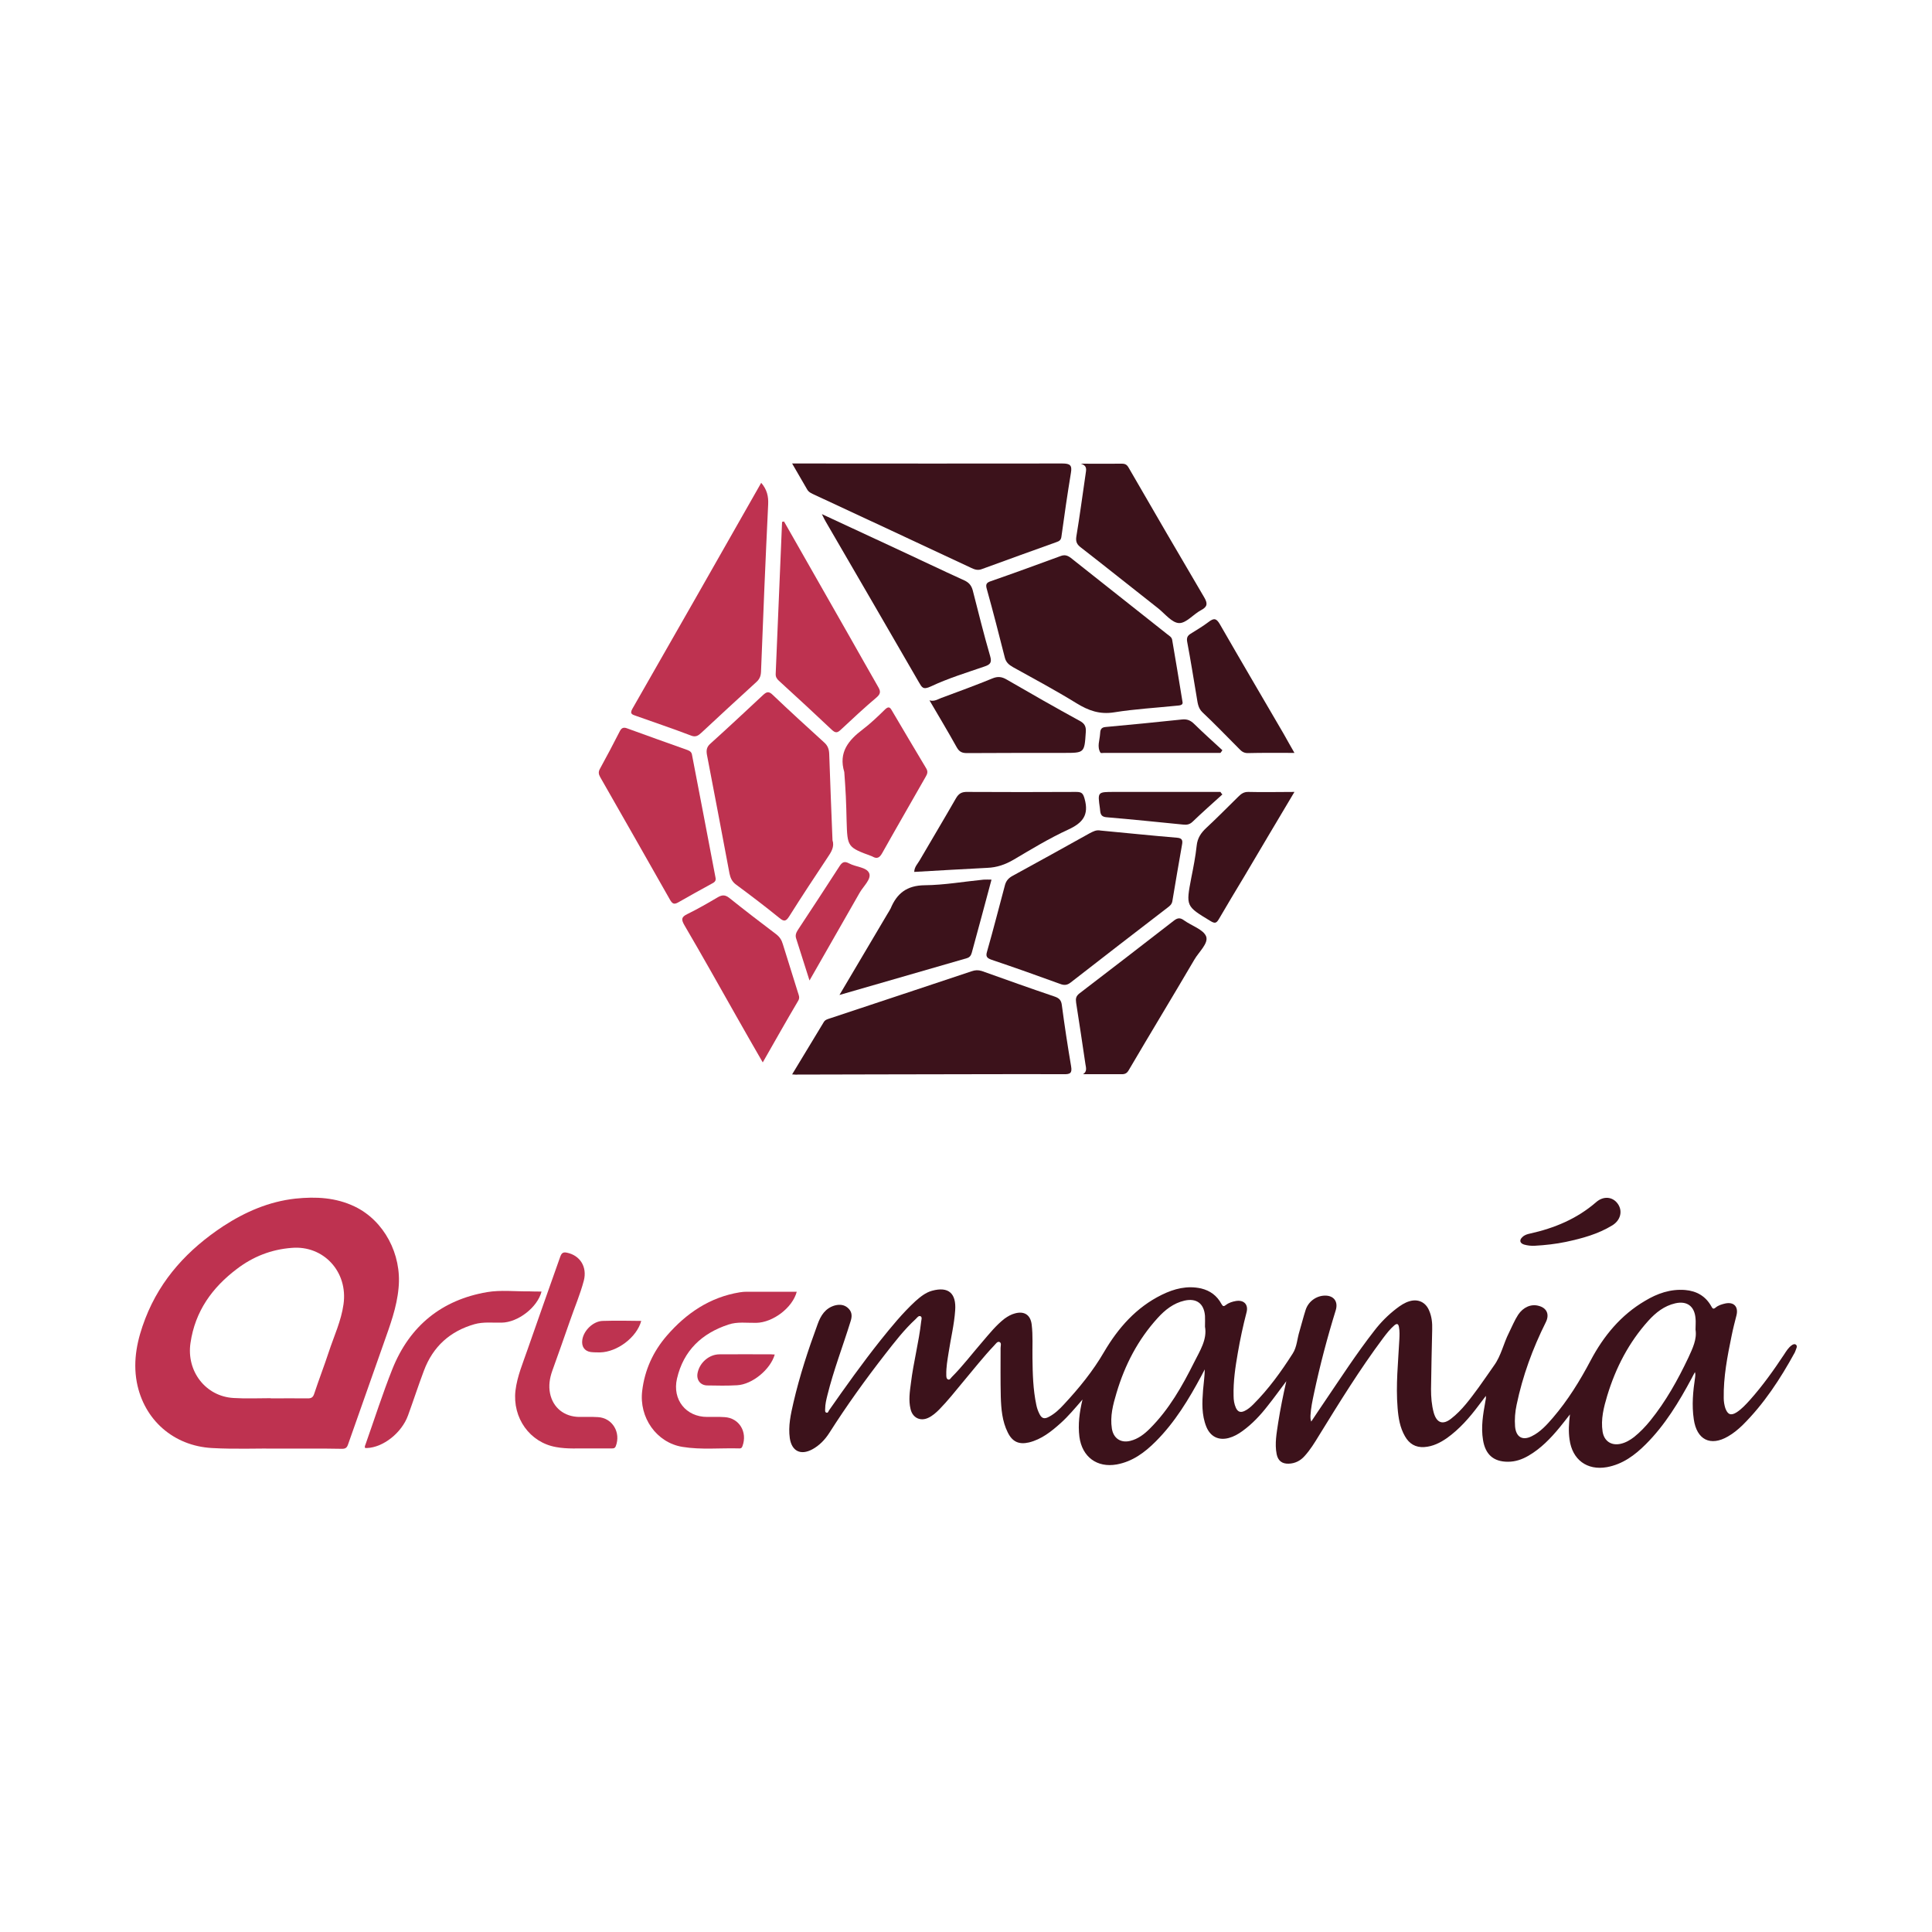 <?xml version="1.0" encoding="utf-8"?>
<!-- Generator: Adobe Illustrator 23.0.2, SVG Export Plug-In . SVG Version: 6.00 Build 0)  -->
<svg version="1.0" id="Capa_1" xmlns="http://www.w3.org/2000/svg" xmlns:xlink="http://www.w3.org/1999/xlink" x="0px" y="0px"
	 viewBox="0 0 100 100" style="enable-background:new 0 0 100 100;" xml:space="preserve">
<style type="text/css">
	.st0{fill:#BE3250;}
	.st1{fill:#BE3350;}
	.st2{fill:#3C121B;}
	.st3{fill:#3D121C;}
</style>
<g>
	<g>
		<path class="st0" d="M43.09,43.49c0.11,0.33-0.06,0.61-0.26,0.9c-0.67,1.01-1.34,2.02-1.98,3.04c-0.16,0.25-0.26,0.29-0.5,0.09
			c-0.74-0.6-1.49-1.17-2.26-1.74c-0.2-0.15-0.28-0.33-0.33-0.56c-0.39-2.05-0.77-4.11-1.17-6.16c-0.04-0.23-0.01-0.4,0.17-0.56
			c0.92-0.83,1.83-1.68,2.73-2.52c0.18-0.17,0.3-0.22,0.51-0.01c0.87,0.83,1.77,1.65,2.66,2.46c0.18,0.16,0.25,0.34,0.26,0.59
			C42.97,40.51,43.03,41.98,43.09,43.49z"/>
		<path class="st0" d="M39.4,24.99c0.3,0.35,0.38,0.7,0.36,1.12c-0.14,2.89-0.26,5.77-0.37,8.66c-0.01,0.23-0.08,0.39-0.25,0.54
			c-0.95,0.87-1.9,1.74-2.84,2.62c-0.16,0.15-0.3,0.24-0.54,0.14c-0.94-0.36-1.9-0.68-2.85-1.02c-0.15-0.06-0.34-0.08-0.18-0.36
			C34.95,32.81,37.17,28.92,39.4,24.99z"/>
		<path class="st0" d="M37.03,45.4c0.06,0.22-0.08,0.28-0.21,0.35c-0.58,0.32-1.15,0.63-1.72,0.96c-0.2,0.11-0.29,0.08-0.41-0.12
			c-1.2-2.12-2.41-4.24-3.62-6.36c-0.09-0.16-0.11-0.28-0.01-0.45c0.35-0.64,0.69-1.28,1.02-1.93c0.09-0.18,0.2-0.22,0.38-0.15
			c1.04,0.38,2.08,0.75,3.12,1.12c0.13,0.05,0.22,0.11,0.24,0.26C36.23,41.19,36.63,43.31,37.03,45.4z"/>
		<path class="st0" d="M40.58,26.99c1.13,1.99,2.27,3.98,3.4,5.97c0.49,0.86,0.97,1.72,1.46,2.57c0.13,0.22,0.17,0.36-0.06,0.56
			c-0.64,0.54-1.25,1.11-1.86,1.68c-0.18,0.17-0.28,0.18-0.47,0c-0.9-0.85-1.81-1.69-2.73-2.53c-0.11-0.1-0.18-0.2-0.17-0.37
			c0.11-2.62,0.22-5.24,0.33-7.86C40.52,27.01,40.55,27,40.58,26.99z"/>
		<path class="st0" d="M39.48,54.99c-0.48-0.83-0.92-1.6-1.35-2.36c-0.9-1.59-1.79-3.18-2.71-4.75c-0.17-0.3-0.15-0.42,0.16-0.57
			c0.53-0.26,1.05-0.56,1.56-0.86c0.22-0.13,0.38-0.15,0.6,0.02c0.8,0.64,1.62,1.27,2.44,1.89c0.18,0.14,0.28,0.3,0.34,0.51
			c0.26,0.83,0.52,1.67,0.78,2.5c0.04,0.13,0.11,0.26,0.02,0.42C40.71,52.82,40.12,53.87,39.48,54.99z"/>
		<path class="st0" d="M43.7,39.96c-0.31-1.02,0.22-1.65,0.96-2.21c0.41-0.31,0.78-0.67,1.15-1.03c0.17-0.16,0.25-0.13,0.35,0.05
			c0.59,1,1.18,2,1.78,3c0.11,0.18,0.05,0.3-0.03,0.44c-0.75,1.32-1.51,2.63-2.25,3.95c-0.13,0.23-0.26,0.31-0.49,0.18
			c-0.01-0.01-0.03-0.01-0.04-0.02c-1.27-0.47-1.27-0.47-1.31-1.84c-0.01-0.42-0.02-0.84-0.04-1.26
			C43.76,40.8,43.73,40.38,43.7,39.96z"/>
		<path class="st1" d="M41.9,50.75c-0.25-0.79-0.47-1.48-0.69-2.17c-0.06-0.17,0-0.31,0.09-0.45c0.72-1.09,1.44-2.19,2.15-3.29
			c0.14-0.22,0.26-0.28,0.5-0.15c0.35,0.19,0.91,0.19,1.04,0.51c0.12,0.3-0.3,0.67-0.49,1C43.65,47.68,42.8,49.17,41.9,50.75z"/>
	</g>
	<g>
		<path class="st2" d="M61.2,36.29c0.07,0.24-0.17,0.22-0.33,0.24c-1.07,0.11-2.14,0.17-3.2,0.34c-0.75,0.12-1.33-0.09-1.95-0.47
			c-1.07-0.66-2.19-1.26-3.29-1.87c-0.21-0.12-0.36-0.25-0.42-0.49c-0.3-1.18-0.6-2.36-0.93-3.54c-0.07-0.24-0.04-0.34,0.21-0.42
			c1.21-0.42,2.41-0.86,3.61-1.3c0.21-0.08,0.36-0.03,0.53,0.1c1.66,1.32,3.33,2.63,4.99,3.95c0.1,0.08,0.22,0.14,0.25,0.28
			C60.85,34.15,61.02,35.19,61.2,36.29z"/>
		<path class="st2" d="M41,23.99c0.24,0,0.4,0,0.56,0c4.47,0,8.94,0.01,13.42,0c0.41,0,0.52,0.09,0.45,0.49
			c-0.18,1.09-0.34,2.19-0.49,3.29c-0.02,0.18-0.11,0.24-0.26,0.29c-1.29,0.46-2.58,0.93-3.87,1.4c-0.21,0.08-0.38,0.01-0.55-0.07
			c-2.74-1.28-5.47-2.56-8.21-3.83c-0.12-0.06-0.22-0.12-0.28-0.24C41.53,24.91,41.29,24.49,41,23.99z"/>
		<path class="st2" d="M42.54,26.61c1.36,0.63,2.59,1.2,3.81,1.77c1.19,0.55,2.37,1.12,3.56,1.66c0.24,0.11,0.37,0.26,0.44,0.52
			c0.29,1.13,0.57,2.27,0.9,3.4c0.1,0.34,0,0.44-0.3,0.54c-0.93,0.32-1.88,0.61-2.77,1.03c-0.41,0.19-0.46,0.05-0.62-0.22
			c-1.6-2.77-3.21-5.54-4.82-8.31C42.69,26.92,42.65,26.83,42.54,26.61z"/>
		<path class="st2" d="M55.94,24c0.78,0,1.45,0.01,2.12,0c0.18,0,0.27,0.05,0.36,0.21c1.29,2.24,2.6,4.48,3.91,6.71
			c0.18,0.31,0.18,0.48-0.16,0.66c-0.4,0.21-0.77,0.68-1.14,0.67c-0.37-0.01-0.73-0.48-1.08-0.76c-1.34-1.05-2.66-2.11-4-3.15
			c-0.2-0.15-0.28-0.29-0.24-0.56c0.18-1.08,0.32-2.16,0.48-3.24C56.21,24.34,56.31,24.11,55.94,24z"/>
		<path class="st2" d="M48.11,36.25c0.24,0.07,0.42-0.05,0.6-0.12c0.89-0.33,1.79-0.66,2.67-1.02c0.27-0.11,0.48-0.08,0.72,0.06
			c1.26,0.73,2.52,1.45,3.8,2.15c0.26,0.14,0.32,0.31,0.3,0.58c-0.07,1.07-0.07,1.07-1.13,1.07c-1.67,0-3.35,0-5.02,0.01
			c-0.26,0-0.4-0.07-0.53-0.3C49.07,37.87,48.59,37.07,48.11,36.25z"/>
		<path class="st2" d="M67,38.97c-0.87,0-1.65-0.01-2.42,0.01c-0.21,0-0.33-0.1-0.45-0.23c-0.63-0.63-1.24-1.27-1.89-1.88
			c-0.24-0.23-0.25-0.51-0.3-0.79c-0.16-0.95-0.31-1.9-0.49-2.85c-0.04-0.21,0.01-0.33,0.18-0.43c0.32-0.2,0.64-0.39,0.93-0.61
			c0.27-0.21,0.4-0.19,0.58,0.12c1.09,1.9,2.2,3.78,3.3,5.67C66.61,38.28,66.78,38.59,67,38.97z"/>
		<path class="st3" d="M63.17,38.97c-2.01,0-4.02,0-6.02,0c-0.06,0-0.17,0.02-0.19-0.01c-0.19-0.31-0.04-0.64-0.02-0.97
			c0.01-0.17,0.02-0.34,0.28-0.36c1.32-0.12,2.64-0.25,3.96-0.39c0.27-0.03,0.45,0.05,0.64,0.24c0.47,0.46,0.96,0.9,1.45,1.35
			C63.24,38.88,63.21,38.92,63.17,38.97z"/>
	</g>
	<g>
		<path class="st2" d="M41,55.61c0.56-0.93,1.1-1.82,1.64-2.71c0.07-0.12,0.2-0.15,0.32-0.19c2.45-0.81,4.9-1.63,7.34-2.44
			c0.17-0.06,0.33-0.07,0.52-0.01c1.26,0.45,2.52,0.9,3.79,1.33c0.22,0.08,0.32,0.19,0.35,0.43c0.14,1.06,0.3,2.11,0.48,3.17
			c0.06,0.35-0.04,0.42-0.39,0.41c-3.14-0.01-6.28,0.01-9.42,0.01c-1.45,0-2.89,0.01-4.34,0.01C41.22,55.63,41.14,55.62,41,55.61z"
			/>
		<path class="st2" d="M56.97,42.99c1.3,0.12,2.62,0.26,3.95,0.37c0.29,0.02,0.3,0.16,0.26,0.37c-0.17,0.97-0.34,1.95-0.5,2.92
			c-0.03,0.16-0.13,0.24-0.25,0.33c-1.68,1.29-3.35,2.58-5.02,3.88c-0.17,0.13-0.32,0.15-0.53,0.07c-1.18-0.43-2.36-0.85-3.55-1.25
			c-0.25-0.09-0.32-0.17-0.24-0.43c0.33-1.15,0.62-2.3,0.93-3.45c0.06-0.21,0.18-0.35,0.38-0.46c1.34-0.73,2.67-1.47,4-2.21
			C56.58,43.04,56.74,42.94,56.97,42.99z"/>
		<path class="st2" d="M56.06,55.6c0.22-0.14,0.15-0.34,0.12-0.53c-0.16-1.06-0.31-2.11-0.48-3.17c-0.03-0.21-0.01-0.34,0.17-0.48
			c1.63-1.25,3.26-2.5,4.88-3.76c0.2-0.16,0.34-0.17,0.54-0.02c0.39,0.28,1,0.47,1.14,0.83c0.13,0.36-0.38,0.8-0.61,1.2
			c-1.12,1.91-2.27,3.8-3.39,5.71c-0.1,0.18-0.21,0.23-0.41,0.22C57.37,55.6,56.72,55.6,56.06,55.6z"/>
		<path class="st2" d="M47.32,45.13c0.01-0.26,0.17-0.41,0.27-0.58c0.63-1.08,1.27-2.15,1.89-3.23c0.15-0.26,0.31-0.34,0.61-0.33
			c1.87,0.01,3.74,0.01,5.61,0c0.29,0,0.36,0.07,0.44,0.36c0.23,0.83-0.09,1.24-0.85,1.59c-0.98,0.45-1.9,1.01-2.83,1.56
			c-0.43,0.25-0.86,0.4-1.36,0.42C49.85,44.98,48.61,45.06,47.32,45.13z"/>
		<path class="st2" d="M43.45,51.5c0.86-1.45,1.67-2.82,2.48-4.19c0.06-0.1,0.12-0.19,0.17-0.29c0.32-0.77,0.83-1.19,1.76-1.2
			c1.02-0.01,2.03-0.19,3.05-0.29c0.13-0.01,0.25,0,0.41,0c-0.34,1.28-0.68,2.53-1.02,3.78c-0.04,0.13-0.09,0.24-0.27,0.29
			C47.87,50.22,45.71,50.85,43.45,51.5z"/>
		<path class="st2" d="M67,40.99c-0.9,1.51-1.75,2.94-2.6,4.38c-0.44,0.73-0.88,1.46-1.31,2.2c-0.13,0.22-0.21,0.24-0.44,0.1
			c-1.27-0.77-1.27-0.76-0.99-2.23c0.11-0.55,0.22-1.11,0.28-1.67c0.04-0.39,0.22-0.66,0.5-0.92c0.56-0.52,1.1-1.07,1.65-1.61
			c0.15-0.15,0.29-0.26,0.54-0.25C65.38,41.01,66.15,40.99,67,40.99z"/>
		<path class="st2" d="M63.27,41.12c-0.52,0.47-1.04,0.93-1.55,1.42c-0.15,0.14-0.3,0.16-0.48,0.14c-1.32-0.13-2.65-0.27-3.97-0.38
			c-0.35-0.03-0.31-0.27-0.34-0.47c-0.12-0.84-0.12-0.84,0.73-0.84c1.84,0,3.67,0,5.51,0C63.2,41.04,63.23,41.08,63.27,41.12z"/>
	</g>
</g>
<g>
	<path class="st2" d="M78.89,64.42c0.18,0.05,0.37,0.07,0.55,0.06c0.54-0.03,1.08-0.09,1.61-0.2c0.84-0.18,1.66-0.4,2.41-0.86
		c0.43-0.27,0.54-0.75,0.27-1.12c-0.26-0.36-0.73-0.41-1.11-0.08c-1,0.87-2.17,1.35-3.43,1.63c-0.14,0.03-0.28,0.07-0.39,0.18
		C78.63,64.18,78.66,64.35,78.89,64.42z"/>
	<path class="st2" d="M92.94,69.59c-0.07-0.04-0.14,0-0.2,0.04c-0.17,0.12-0.28,0.3-0.39,0.47c-0.55,0.83-1.12,1.63-1.78,2.37
		c-0.21,0.23-0.42,0.46-0.68,0.63c-0.3,0.19-0.47,0.12-0.59-0.22c-0.05-0.16-0.08-0.34-0.08-0.51c-0.02-1.1,0.19-2.17,0.41-3.24
		c0.07-0.35,0.16-0.7,0.25-1.05c0.11-0.45-0.14-0.71-0.59-0.61c-0.17,0.04-0.35,0.09-0.49,0.21c-0.12,0.1-0.16,0.05-0.22-0.06
		c-0.3-0.54-0.77-0.8-1.36-0.85c-0.76-0.06-1.44,0.18-2.07,0.56c-1.25,0.73-2.15,1.82-2.82,3.09c-0.56,1.06-1.18,2.06-1.95,2.96
		c-0.32,0.37-0.65,0.74-1.1,0.96c-0.48,0.24-0.81,0.04-0.86-0.5c-0.03-0.38,0-0.76,0.08-1.13c0.31-1.49,0.83-2.91,1.51-4.27
		c0.2-0.4,0.06-0.74-0.37-0.85c-0.39-0.11-0.8,0.07-1.06,0.46c-0.19,0.29-0.32,0.62-0.48,0.94c-0.28,0.55-0.4,1.18-0.77,1.69
		c-0.27,0.38-0.53,0.77-0.8,1.14c-0.43,0.58-0.85,1.17-1.42,1.61c-0.43,0.34-0.75,0.22-0.9-0.31c-0.11-0.4-0.14-0.81-0.14-1.22
		c0.01-1.03,0.04-2.06,0.06-3.08c0.01-0.34-0.02-0.67-0.16-0.99c-0.18-0.43-0.57-0.61-1.01-0.48c-0.25,0.07-0.47,0.22-0.68,0.38
		c-0.43,0.33-0.81,0.71-1.14,1.14c-0.93,1.19-1.75,2.46-2.6,3.71c-0.22,0.32-0.43,0.64-0.67,1c-0.05-0.13-0.04-0.22-0.04-0.31
		c0.02-0.39,0.1-0.76,0.18-1.14c0.31-1.46,0.69-2.9,1.13-4.32c0.13-0.44-0.1-0.75-0.55-0.75c-0.45,0-0.87,0.3-1.01,0.74
		c-0.12,0.37-0.21,0.74-0.32,1.11c-0.12,0.38-0.13,0.81-0.35,1.15c-0.6,0.94-1.25,1.84-2.04,2.63c-0.13,0.13-0.28,0.26-0.45,0.34
		c-0.21,0.1-0.35,0.05-0.45-0.16c-0.09-0.2-0.12-0.41-0.12-0.62c-0.02-0.75,0.09-1.49,0.22-2.23c0.12-0.7,0.27-1.4,0.45-2.09
		c0.11-0.41-0.14-0.66-0.55-0.59c-0.18,0.03-0.37,0.09-0.51,0.2c-0.12,0.09-0.16,0.09-0.24-0.05c-0.23-0.43-0.59-0.69-1.05-0.8
		c-0.72-0.16-1.39,0.01-2.04,0.33c-1.32,0.65-2.25,1.71-2.98,2.95c-0.58,1-1.3,1.88-2.08,2.72c-0.23,0.25-0.47,0.48-0.77,0.64
		c-0.25,0.14-0.39,0.09-0.51-0.17c-0.07-0.14-0.12-0.29-0.15-0.44c-0.17-0.8-0.19-1.61-0.2-2.43c-0.01-0.58,0.03-1.15-0.04-1.73
		c-0.06-0.5-0.38-0.71-0.86-0.58c-0.2,0.05-0.37,0.15-0.54,0.27c-0.44,0.34-0.79,0.78-1.15,1.2c-0.53,0.61-1.02,1.26-1.59,1.83
		c-0.05,0.05-0.1,0.16-0.19,0.12c-0.09-0.04-0.09-0.15-0.09-0.24c-0.01-0.39,0.06-0.77,0.12-1.15c0.11-0.73,0.29-1.45,0.34-2.19
		c0.06-0.86-0.33-1.25-1.2-1.01c-0.33,0.09-0.6,0.31-0.86,0.54c-0.67,0.62-1.24,1.32-1.81,2.03c-0.93,1.17-1.8,2.39-2.66,3.62
		c-0.03,0.05-0.05,0.14-0.13,0.12c-0.09-0.02-0.07-0.12-0.07-0.19c0-0.25,0.06-0.49,0.12-0.73c0.32-1.29,0.8-2.53,1.19-3.79
		c0.08-0.24,0.1-0.47-0.09-0.67c-0.2-0.21-0.45-0.24-0.72-0.17c-0.49,0.14-0.73,0.52-0.89,0.97c-0.49,1.33-0.93,2.67-1.25,4.05
		c-0.14,0.61-0.28,1.22-0.19,1.85c0.1,0.67,0.56,0.9,1.16,0.58c0.37-0.2,0.66-0.5,0.89-0.86c0.89-1.4,1.86-2.75,2.88-4.06
		c0.5-0.64,0.99-1.28,1.59-1.83c0.07-0.07,0.15-0.19,0.25-0.14c0.09,0.05,0.04,0.18,0.03,0.27c-0.12,1.07-0.4,2.11-0.53,3.18
		c-0.06,0.45-0.13,0.9-0.02,1.35c0.1,0.45,0.5,0.65,0.91,0.46c0.22-0.1,0.41-0.27,0.58-0.44c0.43-0.44,0.81-0.92,1.2-1.39
		c0.54-0.64,1.06-1.31,1.64-1.92c0.08-0.08,0.16-0.22,0.27-0.18c0.12,0.05,0.06,0.2,0.06,0.31c0,0.84-0.01,1.68,0.01,2.52
		c0.02,0.63,0.07,1.27,0.36,1.85c0.24,0.49,0.58,0.64,1.1,0.52c0.65-0.16,1.16-0.57,1.64-1c0.4-0.36,0.74-0.77,1.13-1.22
		c-0.16,0.67-0.24,1.29-0.16,1.93c0.14,1.04,0.91,1.61,1.93,1.43c0.82-0.15,1.45-0.62,2.02-1.19c0.99-0.99,1.71-2.18,2.37-3.41
		c0.06-0.11,0.11-0.22,0.17-0.32c-0.01,0.37-0.06,0.72-0.09,1.07c-0.05,0.64-0.08,1.28,0.17,1.9c0.21,0.51,0.63,0.72,1.16,0.58
		c0.26-0.07,0.49-0.2,0.71-0.36c0.51-0.37,0.93-0.82,1.31-1.31c0.32-0.4,0.62-0.82,0.96-1.27c-0.17,0.74-0.31,1.44-0.42,2.14
		c-0.08,0.54-0.19,1.09-0.08,1.64c0.07,0.34,0.28,0.5,0.62,0.49c0.33-0.01,0.61-0.15,0.83-0.4c0.29-0.32,0.51-0.68,0.73-1.04
		c1.06-1.72,2.12-3.44,3.33-5.06c0.18-0.24,0.36-0.47,0.58-0.66c0.13-0.11,0.21-0.09,0.24,0.09c0.04,0.21,0.03,0.43,0.02,0.64
		c-0.06,1.18-0.19,2.36-0.09,3.55c0.04,0.51,0.12,1.01,0.38,1.46c0.22,0.39,0.55,0.59,1,0.56c0.44-0.03,0.82-0.22,1.18-0.47
		c0.64-0.46,1.16-1.05,1.63-1.68c0.12-0.16,0.24-0.31,0.38-0.5c0,0.08,0,0.1,0,0.13c-0.01,0.06-0.02,0.11-0.03,0.17
		c-0.12,0.66-0.23,1.31-0.12,1.98c0.12,0.75,0.54,1.13,1.29,1.13c0.39,0,0.73-0.12,1.06-0.31c0.64-0.37,1.15-0.9,1.62-1.47
		c0.17-0.2,0.32-0.41,0.53-0.67c-0.06,0.48-0.08,0.89-0.02,1.3c0.14,1.04,0.9,1.61,1.93,1.43c0.82-0.15,1.45-0.62,2.02-1.19
		c0.99-0.99,1.71-2.18,2.37-3.41c0.06-0.11,0.11-0.22,0.17-0.32c0.03,0.1,0.02,0.18,0.01,0.26c-0.11,0.73-0.18,1.45-0.07,2.18
		c0.15,1.06,0.86,1.42,1.77,0.89c0.28-0.16,0.52-0.36,0.75-0.58c1.11-1.1,1.96-2.4,2.71-3.77c0.03-0.06,0.05-0.14,0.08-0.21
		C93.01,69.72,93.02,69.64,92.94,69.59z M61.81,70.51c-0.62,1.24-1.3,2.44-2.29,3.43c-0.29,0.29-0.61,0.54-1.02,0.64
		c-0.49,0.12-0.87-0.13-0.95-0.64c-0.1-0.64,0.06-1.24,0.24-1.84c0.43-1.45,1.11-2.76,2.13-3.88c0.38-0.42,0.82-0.77,1.39-0.9
		c0.62-0.14,1.01,0.15,1.06,0.79c0.01,0.16,0,0.33,0,0.56C62.49,69.33,62.11,69.91,61.81,70.51z M87.39,70.27
		c-0.55,1.16-1.17,2.27-1.97,3.26c-0.25,0.31-0.53,0.6-0.84,0.85c-0.21,0.16-0.43,0.29-0.69,0.35c-0.48,0.11-0.86-0.13-0.94-0.63
		c-0.1-0.64,0.06-1.26,0.24-1.86c0.44-1.45,1.12-2.76,2.13-3.88c0.38-0.42,0.82-0.77,1.39-0.9c0.61-0.14,1,0.15,1.05,0.78
		c0.02,0.17,0,0.35,0,0.58C87.84,69.32,87.61,69.79,87.39,70.27z"/>
</g>
<g>
	<path class="st0" d="M28.03,66.85c-0.21,0.82-1.22,1.6-2.07,1.61c-0.47,0.01-0.94-0.05-1.4,0.08c-1.26,0.36-2.15,1.15-2.62,2.41
		c-0.29,0.77-0.54,1.54-0.82,2.31c-0.33,0.91-1.29,1.66-2.13,1.69c-0.03,0-0.06,0-0.09,0c-0.04-0.08,0-0.13,0.02-0.19
		c0.46-1.3,0.88-2.62,1.39-3.9c0.9-2.25,2.57-3.58,4.9-3.98c0.71-0.12,1.45-0.03,2.18-0.04C27.59,66.85,27.81,66.85,28.03,66.85z"/>
	<g>
		<path class="st0" d="M38.65,66.86c-0.12,0-0.24,0.01-0.36,0.03c-1.54,0.25-2.77,1.08-3.78,2.25c-0.7,0.81-1.14,1.76-1.27,2.85
			c-0.17,1.38,0.74,2.68,2.08,2.9c0.98,0.16,1.97,0.05,2.96,0.08c0.09,0,0.12-0.04,0.15-0.12c0.27-0.73-0.17-1.46-0.93-1.5
			c-0.3-0.02-0.6-0.01-0.9-0.01c-1.09,0-1.81-0.89-1.56-1.98c0.34-1.47,1.3-2.35,2.66-2.8c0.47-0.16,0.96-0.08,1.45-0.09
			c0.86-0.02,1.87-0.78,2.09-1.61C40.37,66.86,39.51,66.86,38.65,66.86z"/>
		<path class="st0" d="M37.24,70.1c-0.53,0-1.02,0.42-1.13,0.95c-0.08,0.36,0.13,0.65,0.49,0.66c0.52,0.01,1.04,0.02,1.55-0.01
			c0.79-0.04,1.73-0.82,1.95-1.59c-0.06,0-0.13-0.01-0.19-0.01C39.02,70.1,38.13,70.09,37.24,70.1z"/>
	</g>
	<g>
		<path class="st1" d="M30.95,73.35c-0.32-0.02-0.65-0.01-0.97-0.01c-0.78-0.01-1.36-0.48-1.51-1.22c-0.08-0.39-0.02-0.78,0.11-1.15
			c0.31-0.87,0.62-1.73,0.92-2.6c0.24-0.7,0.53-1.37,0.72-2.09c0.18-0.71-0.2-1.3-0.87-1.44c-0.22-0.05-0.29,0.03-0.36,0.23
			c-0.56,1.59-1.13,3.18-1.68,4.77c-0.24,0.7-0.54,1.39-0.63,2.14c-0.16,1.41,0.74,2.68,2.1,2.92c0.59,0.11,1.19,0.06,1.7,0.07
			c0.46,0,0.82,0,1.18,0c0.09,0,0.16,0,0.21-0.11C32.15,74.15,31.7,73.39,30.95,73.35z"/>
		<path class="st1" d="M31.2,68.37c-0.49,0.01-0.99,0.49-1.06,0.98c-0.05,0.34,0.11,0.58,0.43,0.63C30.73,70,30.9,70,31.06,70
			c0.89-0.02,1.9-0.78,2.13-1.63C32.51,68.36,31.86,68.35,31.2,68.37z"/>
	</g>
	<path class="st0" d="M18.36,62.45c-0.98-0.47-2.01-0.52-3.07-0.41c-1.36,0.15-2.59,0.68-3.74,1.43c-1.8,1.19-3.23,2.71-4.03,4.78
		c-0.41,1.06-0.65,2.15-0.44,3.29c0.37,1.96,1.91,3.3,3.89,3.41c1.22,0.07,2.45,0.01,3.45,0.03c1.24,0,2.26-0.01,3.28,0.01
		c0.19,0,0.26-0.06,0.32-0.24c0.61-1.74,1.23-3.48,1.84-5.22c0.33-0.94,0.68-1.86,0.77-2.87C20.8,64.92,19.88,63.18,18.36,62.45z
		 M17.78,67.51c-0.12,0.86-0.49,1.64-0.76,2.46c-0.24,0.73-0.52,1.45-0.76,2.18c-0.06,0.18-0.15,0.23-0.33,0.23
		c-0.64-0.01-1.28,0-1.92,0c0,0,0-0.01,0-0.01c-0.64,0-1.28,0.03-1.92-0.01c-1.44-0.08-2.45-1.38-2.23-2.85
		c0.24-1.65,1.13-2.87,2.4-3.83c0.84-0.64,1.78-1.01,2.84-1.09C16.74,64.45,18.02,65.82,17.78,67.51z"/>
</g>
<g>
</g>
<g>
</g>
<g>
</g>
<g>
</g>
<g>
</g>
<g>
</g>
</svg>

